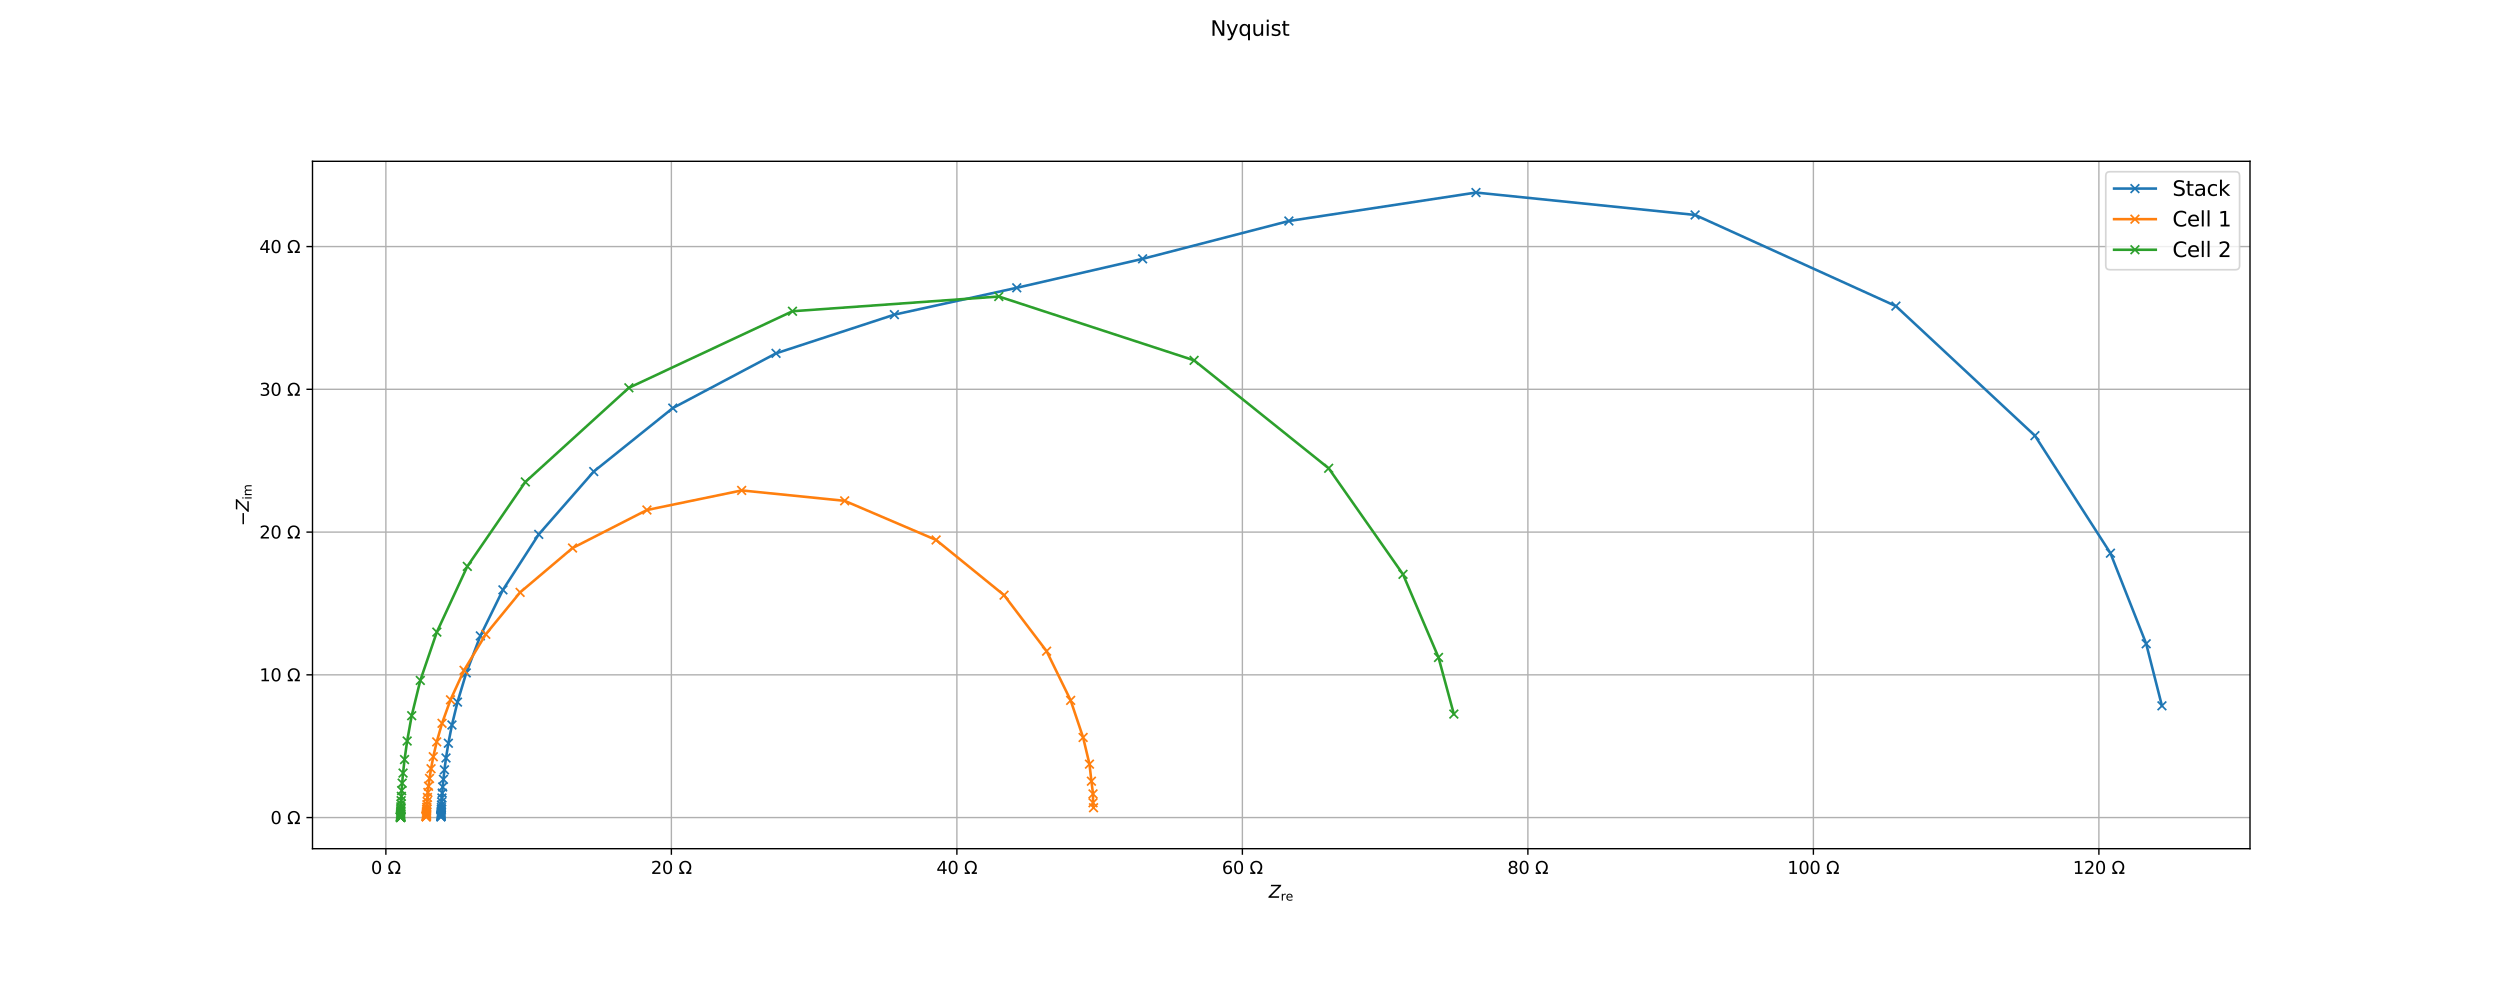 <?xml version="1.0" encoding="utf-8" standalone="no"?>
<!DOCTYPE svg PUBLIC "-//W3C//DTD SVG 1.1//EN"
  "http://www.w3.org/Graphics/SVG/1.1/DTD/svg11.dtd">
<svg xmlns:xlink="http://www.w3.org/1999/xlink" width="1440pt" height="576pt" viewBox="0 0 1440 576" xmlns="http://www.w3.org/2000/svg" version="1.1">
 <defs>
  <style type="text/css">*{stroke-linejoin: round; stroke-linecap: butt}</style>
 </defs>
 <g id="figure_1">
  <g id="patch_1">
   <path d="M 0 576 
L 1440 576 
L 1440 0 
L 0 0 
z
" style="fill: #ffffff"/>
  </g>
  <g id="axes_1">
   <g id="patch_2">
    <path d="M 180 488.85 
L 1296 488.85 
L 1296 92.91 
L 180 92.91 
z
" style="fill: #ffffff"/>
   </g>
   <g id="matplotlib.axis_1">
    <g id="xtick_1">
     <g id="line2d_1">
      <path d="M 222.265 488.85 
L 222.265 92.91 
" clip-path="url(#p4262b4d558)" style="fill: none; stroke: #b0b0b0; stroke-width: 0.8; stroke-linecap: square"/>
     </g>
     <g id="line2d_2">
      <defs>
       <path id="m65404c25ba" d="M 0 0 
L 0 3.5 
" style="stroke: #000000; stroke-width: 0.8"/>
      </defs>
      <g>
       <use xlink:href="#m65404c25ba" x="222.265" y="488.85" style="stroke: #000000; stroke-width: 0.8"/>
      </g>
     </g>
     <g id="text_1">
      <!-- 0 $\Omega$ -->
      <g transform="translate(213.665 503.448) scale(0.1 -0.1)">
       <defs>
        <path id="DejaVuSans-30" d="M 2034 4250 
Q 1547 4250 1301 3770 
Q 1056 3291 1056 2328 
Q 1056 1369 1301 889 
Q 1547 409 2034 409 
Q 2525 409 2770 889 
Q 3016 1369 3016 2328 
Q 3016 3291 2770 3770 
Q 2525 4250 2034 4250 
z
M 2034 4750 
Q 2819 4750 3233 4129 
Q 3647 3509 3647 2328 
Q 3647 1150 3233 529 
Q 2819 -91 2034 -91 
Q 1250 -91 836 529 
Q 422 1150 422 2328 
Q 422 3509 836 4129 
Q 1250 4750 2034 4750 
z
" transform="scale(0.016)"/>
        <path id="DejaVuSans-20" transform="scale(0.016)"/>
        <path id="DejaVuSans-3a9" d="M 4647 556 
L 4647 0 
L 2772 0 
L 2772 556 
Q 3325 859 3634 1378 
Q 3944 1897 3944 2528 
Q 3944 3278 3531 3731 
Q 3119 4184 2444 4184 
Q 1769 4184 1355 3729 
Q 941 3275 941 2528 
Q 941 1897 1250 1378 
Q 1563 859 2119 556 
L 2119 0 
L 244 0 
L 244 556 
L 1241 556 
Q 747 991 519 1456 
Q 294 1922 294 2497 
Q 294 3491 894 4106 
Q 1491 4722 2444 4722 
Q 3391 4722 3994 4106 
Q 4594 3494 4594 2528 
Q 4594 1922 4372 1459 
Q 4150 997 3647 556 
L 4647 556 
z
" transform="scale(0.016)"/>
       </defs>
       <use xlink:href="#DejaVuSans-30" transform="translate(0 0.781)"/>
       <use xlink:href="#DejaVuSans-20" transform="translate(63.623 0.781)"/>
       <use xlink:href="#DejaVuSans-3a9" transform="translate(95.41 0.781)"/>
      </g>
     </g>
    </g>
    <g id="xtick_2">
     <g id="line2d_3">
      <path d="M 386.714 488.85 
L 386.714 92.91 
" clip-path="url(#p4262b4d558)" style="fill: none; stroke: #b0b0b0; stroke-width: 0.8; stroke-linecap: square"/>
     </g>
     <g id="line2d_4">
      <g>
       <use xlink:href="#m65404c25ba" x="386.714" y="488.85" style="stroke: #000000; stroke-width: 0.8"/>
      </g>
     </g>
     <g id="text_2">
      <!-- 20 $\Omega$ -->
      <g transform="translate(374.914 503.448) scale(0.1 -0.1)">
       <defs>
        <path id="DejaVuSans-32" d="M 1228 531 
L 3431 531 
L 3431 0 
L 469 0 
L 469 531 
Q 828 903 1448 1529 
Q 2069 2156 2228 2338 
Q 2531 2678 2651 2914 
Q 2772 3150 2772 3378 
Q 2772 3750 2511 3984 
Q 2250 4219 1831 4219 
Q 1534 4219 1204 4116 
Q 875 4013 500 3803 
L 500 4441 
Q 881 4594 1212 4672 
Q 1544 4750 1819 4750 
Q 2544 4750 2975 4387 
Q 3406 4025 3406 3419 
Q 3406 3131 3298 2873 
Q 3191 2616 2906 2266 
Q 2828 2175 2409 1742 
Q 1991 1309 1228 531 
z
" transform="scale(0.016)"/>
       </defs>
       <use xlink:href="#DejaVuSans-32" transform="translate(0 0.781)"/>
       <use xlink:href="#DejaVuSans-30" transform="translate(63.623 0.781)"/>
       <use xlink:href="#DejaVuSans-20" transform="translate(127.246 0.781)"/>
       <use xlink:href="#DejaVuSans-3a9" transform="translate(159.033 0.781)"/>
      </g>
     </g>
    </g>
    <g id="xtick_3">
     <g id="line2d_5">
      <path d="M 551.164 488.85 
L 551.164 92.91 
" clip-path="url(#p4262b4d558)" style="fill: none; stroke: #b0b0b0; stroke-width: 0.8; stroke-linecap: square"/>
     </g>
     <g id="line2d_6">
      <g>
       <use xlink:href="#m65404c25ba" x="551.164" y="488.85" style="stroke: #000000; stroke-width: 0.8"/>
      </g>
     </g>
     <g id="text_3">
      <!-- 40 $\Omega$ -->
      <g transform="translate(539.364 503.448) scale(0.1 -0.1)">
       <defs>
        <path id="DejaVuSans-34" d="M 2419 4116 
L 825 1625 
L 2419 1625 
L 2419 4116 
z
M 2253 4666 
L 3047 4666 
L 3047 1625 
L 3713 1625 
L 3713 1100 
L 3047 1100 
L 3047 0 
L 2419 0 
L 2419 1100 
L 313 1100 
L 313 1709 
L 2253 4666 
z
" transform="scale(0.016)"/>
       </defs>
       <use xlink:href="#DejaVuSans-34" transform="translate(0 0.781)"/>
       <use xlink:href="#DejaVuSans-30" transform="translate(63.623 0.781)"/>
       <use xlink:href="#DejaVuSans-20" transform="translate(127.246 0.781)"/>
       <use xlink:href="#DejaVuSans-3a9" transform="translate(159.033 0.781)"/>
      </g>
     </g>
    </g>
    <g id="xtick_4">
     <g id="line2d_7">
      <path d="M 715.613 488.85 
L 715.613 92.91 
" clip-path="url(#p4262b4d558)" style="fill: none; stroke: #b0b0b0; stroke-width: 0.8; stroke-linecap: square"/>
     </g>
     <g id="line2d_8">
      <g>
       <use xlink:href="#m65404c25ba" x="715.613" y="488.85" style="stroke: #000000; stroke-width: 0.8"/>
      </g>
     </g>
     <g id="text_4">
      <!-- 60 $\Omega$ -->
      <g transform="translate(703.813 503.448) scale(0.1 -0.1)">
       <defs>
        <path id="DejaVuSans-36" d="M 2113 2584 
Q 1688 2584 1439 2293 
Q 1191 2003 1191 1497 
Q 1191 994 1439 701 
Q 1688 409 2113 409 
Q 2538 409 2786 701 
Q 3034 994 3034 1497 
Q 3034 2003 2786 2293 
Q 2538 2584 2113 2584 
z
M 3366 4563 
L 3366 3988 
Q 3128 4100 2886 4159 
Q 2644 4219 2406 4219 
Q 1781 4219 1451 3797 
Q 1122 3375 1075 2522 
Q 1259 2794 1537 2939 
Q 1816 3084 2150 3084 
Q 2853 3084 3261 2657 
Q 3669 2231 3669 1497 
Q 3669 778 3244 343 
Q 2819 -91 2113 -91 
Q 1303 -91 875 529 
Q 447 1150 447 2328 
Q 447 3434 972 4092 
Q 1497 4750 2381 4750 
Q 2619 4750 2861 4703 
Q 3103 4656 3366 4563 
z
" transform="scale(0.016)"/>
       </defs>
       <use xlink:href="#DejaVuSans-36" transform="translate(0 0.781)"/>
       <use xlink:href="#DejaVuSans-30" transform="translate(63.623 0.781)"/>
       <use xlink:href="#DejaVuSans-20" transform="translate(127.246 0.781)"/>
       <use xlink:href="#DejaVuSans-3a9" transform="translate(159.033 0.781)"/>
      </g>
     </g>
    </g>
    <g id="xtick_5">
     <g id="line2d_9">
      <path d="M 880.063 488.85 
L 880.063 92.91 
" clip-path="url(#p4262b4d558)" style="fill: none; stroke: #b0b0b0; stroke-width: 0.8; stroke-linecap: square"/>
     </g>
     <g id="line2d_10">
      <g>
       <use xlink:href="#m65404c25ba" x="880.063" y="488.85" style="stroke: #000000; stroke-width: 0.8"/>
      </g>
     </g>
     <g id="text_5">
      <!-- 80 $\Omega$ -->
      <g transform="translate(868.263 503.448) scale(0.1 -0.1)">
       <defs>
        <path id="DejaVuSans-38" d="M 2034 2216 
Q 1584 2216 1326 1975 
Q 1069 1734 1069 1313 
Q 1069 891 1326 650 
Q 1584 409 2034 409 
Q 2484 409 2743 651 
Q 3003 894 3003 1313 
Q 3003 1734 2745 1975 
Q 2488 2216 2034 2216 
z
M 1403 2484 
Q 997 2584 770 2862 
Q 544 3141 544 3541 
Q 544 4100 942 4425 
Q 1341 4750 2034 4750 
Q 2731 4750 3128 4425 
Q 3525 4100 3525 3541 
Q 3525 3141 3298 2862 
Q 3072 2584 2669 2484 
Q 3125 2378 3379 2068 
Q 3634 1759 3634 1313 
Q 3634 634 3220 271 
Q 2806 -91 2034 -91 
Q 1263 -91 848 271 
Q 434 634 434 1313 
Q 434 1759 690 2068 
Q 947 2378 1403 2484 
z
M 1172 3481 
Q 1172 3119 1398 2916 
Q 1625 2713 2034 2713 
Q 2441 2713 2670 2916 
Q 2900 3119 2900 3481 
Q 2900 3844 2670 4047 
Q 2441 4250 2034 4250 
Q 1625 4250 1398 4047 
Q 1172 3844 1172 3481 
z
" transform="scale(0.016)"/>
       </defs>
       <use xlink:href="#DejaVuSans-38" transform="translate(0 0.781)"/>
       <use xlink:href="#DejaVuSans-30" transform="translate(63.623 0.781)"/>
       <use xlink:href="#DejaVuSans-20" transform="translate(127.246 0.781)"/>
       <use xlink:href="#DejaVuSans-3a9" transform="translate(159.033 0.781)"/>
      </g>
     </g>
    </g>
    <g id="xtick_6">
     <g id="line2d_11">
      <path d="M 1044.513 488.85 
L 1044.513 92.91 
" clip-path="url(#p4262b4d558)" style="fill: none; stroke: #b0b0b0; stroke-width: 0.8; stroke-linecap: square"/>
     </g>
     <g id="line2d_12">
      <g>
       <use xlink:href="#m65404c25ba" x="1044.513" y="488.85" style="stroke: #000000; stroke-width: 0.8"/>
      </g>
     </g>
     <g id="text_6">
      <!-- 100 $\Omega$ -->
      <g transform="translate(1029.513 503.448) scale(0.1 -0.1)">
       <defs>
        <path id="DejaVuSans-31" d="M 794 531 
L 1825 531 
L 1825 4091 
L 703 3866 
L 703 4441 
L 1819 4666 
L 2450 4666 
L 2450 531 
L 3481 531 
L 3481 0 
L 794 0 
L 794 531 
z
" transform="scale(0.016)"/>
       </defs>
       <use xlink:href="#DejaVuSans-31" transform="translate(0 0.781)"/>
       <use xlink:href="#DejaVuSans-30" transform="translate(63.623 0.781)"/>
       <use xlink:href="#DejaVuSans-30" transform="translate(127.246 0.781)"/>
       <use xlink:href="#DejaVuSans-20" transform="translate(190.869 0.781)"/>
       <use xlink:href="#DejaVuSans-3a9" transform="translate(222.656 0.781)"/>
      </g>
     </g>
    </g>
    <g id="xtick_7">
     <g id="line2d_13">
      <path d="M 1208.962 488.85 
L 1208.962 92.91 
" clip-path="url(#p4262b4d558)" style="fill: none; stroke: #b0b0b0; stroke-width: 0.8; stroke-linecap: square"/>
     </g>
     <g id="line2d_14">
      <g>
       <use xlink:href="#m65404c25ba" x="1208.962" y="488.85" style="stroke: #000000; stroke-width: 0.8"/>
      </g>
     </g>
     <g id="text_7">
      <!-- 120 $\Omega$ -->
      <g transform="translate(1193.962 503.448) scale(0.1 -0.1)">
       <use xlink:href="#DejaVuSans-31" transform="translate(0 0.781)"/>
       <use xlink:href="#DejaVuSans-32" transform="translate(63.623 0.781)"/>
       <use xlink:href="#DejaVuSans-30" transform="translate(127.246 0.781)"/>
       <use xlink:href="#DejaVuSans-20" transform="translate(190.869 0.781)"/>
       <use xlink:href="#DejaVuSans-3a9" transform="translate(222.656 0.781)"/>
      </g>
     </g>
    </g>
    <g id="text_8">
     <!-- $Z_{\rm re}$ -->
     <g transform="translate(730.8 517.127) scale(0.1 -0.1)">
      <defs>
       <path id="DejaVuSans-Oblique-5a" d="M 838 4666 
L 4500 4666 
L 4409 4184 
L 794 531 
L 3769 531 
L 3669 0 
L -141 0 
L -50 481 
L 3566 4134 
L 738 4134 
L 838 4666 
z
" transform="scale(0.016)"/>
       <path id="DejaVuSans-72" d="M 2631 2963 
Q 2534 3019 2420 3045 
Q 2306 3072 2169 3072 
Q 1681 3072 1420 2755 
Q 1159 2438 1159 1844 
L 1159 0 
L 581 0 
L 581 3500 
L 1159 3500 
L 1159 2956 
Q 1341 3275 1631 3429 
Q 1922 3584 2338 3584 
Q 2397 3584 2469 3576 
Q 2541 3569 2628 3553 
L 2631 2963 
z
" transform="scale(0.016)"/>
       <path id="DejaVuSans-65" d="M 3597 1894 
L 3597 1613 
L 953 1613 
Q 991 1019 1311 708 
Q 1631 397 2203 397 
Q 2534 397 2845 478 
Q 3156 559 3463 722 
L 3463 178 
Q 3153 47 2828 -22 
Q 2503 -91 2169 -91 
Q 1331 -91 842 396 
Q 353 884 353 1716 
Q 353 2575 817 3079 
Q 1281 3584 2069 3584 
Q 2775 3584 3186 3129 
Q 3597 2675 3597 1894 
z
M 3022 2063 
Q 3016 2534 2758 2815 
Q 2500 3097 2075 3097 
Q 1594 3097 1305 2825 
Q 1016 2553 972 2059 
L 3022 2063 
z
" transform="scale(0.016)"/>
      </defs>
      <use xlink:href="#DejaVuSans-Oblique-5a" transform="translate(0 0.094)"/>
      <use xlink:href="#DejaVuSans-72" transform="translate(68.506 -16.312) scale(0.7)"/>
      <use xlink:href="#DejaVuSans-65" transform="translate(97.285 -16.312) scale(0.7)"/>
     </g>
    </g>
   </g>
   <g id="matplotlib.axis_2">
    <g id="ytick_1">
     <g id="line2d_15">
      <path d="M 180 470.924 
L 1296 470.924 
" clip-path="url(#p4262b4d558)" style="fill: none; stroke: #b0b0b0; stroke-width: 0.8; stroke-linecap: square"/>
     </g>
     <g id="line2d_16">
      <defs>
       <path id="m523a0899c2" d="M 0 0 
L -3.5 0 
" style="stroke: #000000; stroke-width: 0.8"/>
      </defs>
      <g>
       <use xlink:href="#m523a0899c2" x="180" y="470.924" style="stroke: #000000; stroke-width: 0.8"/>
      </g>
     </g>
     <g id="text_9">
      <!-- 0 $\Omega$ -->
      <g transform="translate(155.8 474.723) scale(0.1 -0.1)">
       <use xlink:href="#DejaVuSans-30" transform="translate(0 0.781)"/>
       <use xlink:href="#DejaVuSans-20" transform="translate(63.623 0.781)"/>
       <use xlink:href="#DejaVuSans-3a9" transform="translate(95.41 0.781)"/>
      </g>
     </g>
    </g>
    <g id="ytick_2">
     <g id="line2d_17">
      <path d="M 180 388.699 
L 1296 388.699 
" clip-path="url(#p4262b4d558)" style="fill: none; stroke: #b0b0b0; stroke-width: 0.8; stroke-linecap: square"/>
     </g>
     <g id="line2d_18">
      <g>
       <use xlink:href="#m523a0899c2" x="180" y="388.699" style="stroke: #000000; stroke-width: 0.8"/>
      </g>
     </g>
     <g id="text_10">
      <!-- 10 $\Omega$ -->
      <g transform="translate(149.4 392.498) scale(0.1 -0.1)">
       <use xlink:href="#DejaVuSans-31" transform="translate(0 0.781)"/>
       <use xlink:href="#DejaVuSans-30" transform="translate(63.623 0.781)"/>
       <use xlink:href="#DejaVuSans-20" transform="translate(127.246 0.781)"/>
       <use xlink:href="#DejaVuSans-3a9" transform="translate(159.033 0.781)"/>
      </g>
     </g>
    </g>
    <g id="ytick_3">
     <g id="line2d_19">
      <path d="M 180 306.474 
L 1296 306.474 
" clip-path="url(#p4262b4d558)" style="fill: none; stroke: #b0b0b0; stroke-width: 0.8; stroke-linecap: square"/>
     </g>
     <g id="line2d_20">
      <g>
       <use xlink:href="#m523a0899c2" x="180" y="306.474" style="stroke: #000000; stroke-width: 0.8"/>
      </g>
     </g>
     <g id="text_11">
      <!-- 20 $\Omega$ -->
      <g transform="translate(149.4 310.274) scale(0.1 -0.1)">
       <use xlink:href="#DejaVuSans-32" transform="translate(0 0.781)"/>
       <use xlink:href="#DejaVuSans-30" transform="translate(63.623 0.781)"/>
       <use xlink:href="#DejaVuSans-20" transform="translate(127.246 0.781)"/>
       <use xlink:href="#DejaVuSans-3a9" transform="translate(159.033 0.781)"/>
      </g>
     </g>
    </g>
    <g id="ytick_4">
     <g id="line2d_21">
      <path d="M 180 224.25 
L 1296 224.25 
" clip-path="url(#p4262b4d558)" style="fill: none; stroke: #b0b0b0; stroke-width: 0.8; stroke-linecap: square"/>
     </g>
     <g id="line2d_22">
      <g>
       <use xlink:href="#m523a0899c2" x="180" y="224.25" style="stroke: #000000; stroke-width: 0.8"/>
      </g>
     </g>
     <g id="text_12">
      <!-- 30 $\Omega$ -->
      <g transform="translate(149.4 228.049) scale(0.1 -0.1)">
       <defs>
        <path id="DejaVuSans-33" d="M 2597 2516 
Q 3050 2419 3304 2112 
Q 3559 1806 3559 1356 
Q 3559 666 3084 287 
Q 2609 -91 1734 -91 
Q 1441 -91 1130 -33 
Q 819 25 488 141 
L 488 750 
Q 750 597 1062 519 
Q 1375 441 1716 441 
Q 2309 441 2620 675 
Q 2931 909 2931 1356 
Q 2931 1769 2642 2001 
Q 2353 2234 1838 2234 
L 1294 2234 
L 1294 2753 
L 1863 2753 
Q 2328 2753 2575 2939 
Q 2822 3125 2822 3475 
Q 2822 3834 2567 4026 
Q 2313 4219 1838 4219 
Q 1578 4219 1281 4162 
Q 984 4106 628 3988 
L 628 4550 
Q 988 4650 1302 4700 
Q 1616 4750 1894 4750 
Q 2613 4750 3031 4423 
Q 3450 4097 3450 3541 
Q 3450 3153 3228 2886 
Q 3006 2619 2597 2516 
z
" transform="scale(0.016)"/>
       </defs>
       <use xlink:href="#DejaVuSans-33" transform="translate(0 0.781)"/>
       <use xlink:href="#DejaVuSans-30" transform="translate(63.623 0.781)"/>
       <use xlink:href="#DejaVuSans-20" transform="translate(127.246 0.781)"/>
       <use xlink:href="#DejaVuSans-3a9" transform="translate(159.033 0.781)"/>
      </g>
     </g>
    </g>
    <g id="ytick_5">
     <g id="line2d_23">
      <path d="M 180 142.025 
L 1296 142.025 
" clip-path="url(#p4262b4d558)" style="fill: none; stroke: #b0b0b0; stroke-width: 0.8; stroke-linecap: square"/>
     </g>
     <g id="line2d_24">
      <g>
       <use xlink:href="#m523a0899c2" x="180" y="142.025" style="stroke: #000000; stroke-width: 0.8"/>
      </g>
     </g>
     <g id="text_13">
      <!-- 40 $\Omega$ -->
      <g transform="translate(149.4 145.824) scale(0.1 -0.1)">
       <use xlink:href="#DejaVuSans-34" transform="translate(0 0.781)"/>
       <use xlink:href="#DejaVuSans-30" transform="translate(63.623 0.781)"/>
       <use xlink:href="#DejaVuSans-20" transform="translate(127.246 0.781)"/>
       <use xlink:href="#DejaVuSans-3a9" transform="translate(159.033 0.781)"/>
      </g>
     </g>
    </g>
    <g id="text_14">
     <!-- $-Z_{\rm im}$ -->
     <g transform="translate(143.32 303.03) rotate(-90) scale(0.1 -0.1)">
      <defs>
       <path id="DejaVuSans-2212" d="M 678 2272 
L 4684 2272 
L 4684 1741 
L 678 1741 
L 678 2272 
z
" transform="scale(0.016)"/>
       <path id="DejaVuSans-69" d="M 603 3500 
L 1178 3500 
L 1178 0 
L 603 0 
L 603 3500 
z
M 603 4863 
L 1178 4863 
L 1178 4134 
L 603 4134 
L 603 4863 
z
" transform="scale(0.016)"/>
       <path id="DejaVuSans-6d" d="M 3328 2828 
Q 3544 3216 3844 3400 
Q 4144 3584 4550 3584 
Q 5097 3584 5394 3201 
Q 5691 2819 5691 2113 
L 5691 0 
L 5113 0 
L 5113 2094 
Q 5113 2597 4934 2840 
Q 4756 3084 4391 3084 
Q 3944 3084 3684 2787 
Q 3425 2491 3425 1978 
L 3425 0 
L 2847 0 
L 2847 2094 
Q 2847 2600 2669 2842 
Q 2491 3084 2119 3084 
Q 1678 3084 1418 2786 
Q 1159 2488 1159 1978 
L 1159 0 
L 581 0 
L 581 3500 
L 1159 3500 
L 1159 2956 
Q 1356 3278 1631 3431 
Q 1906 3584 2284 3584 
Q 2666 3584 2933 3390 
Q 3200 3197 3328 2828 
z
" transform="scale(0.016)"/>
      </defs>
      <use xlink:href="#DejaVuSans-2212" transform="translate(0 0.094)"/>
      <use xlink:href="#DejaVuSans-Oblique-5a" transform="translate(83.789 0.094)"/>
      <use xlink:href="#DejaVuSans-69" transform="translate(152.295 -16.312) scale(0.7)"/>
      <use xlink:href="#DejaVuSans-6d" transform="translate(171.743 -16.312) scale(0.7)"/>
     </g>
    </g>
   </g>
   <g id="line2d_25">
    <path d="M 1245.273 406.554 
L 1236.207 370.821 
L 1215.62 318.635 
L 1172.113 250.944 
L 1092.034 176.32 
L 976.379 123.813 
L 850.153 110.907 
L 742.391 127.294 
L 658.13 149.094 
L 585.643 165.771 
L 515.167 181.231 
L 446.992 203.521 
L 387.513 235.054 
L 341.986 271.621 
L 310.311 307.802 
L 289.686 339.761 
L 276.678 366.278 
L 268.567 387.596 
L 263.507 404.412 
L 260.316 417.601 
L 258.258 428.105 
L 256.899 436.593 
L 256.004 443.418 
L 255.401 448.904 
L 254.999 453.301 
L 254.727 456.82 
L 254.537 459.638 
L 254.407 461.89 
L 254.312 463.689 
L 254.242 465.131 
L 254.193 466.282 
L 254.153 467.202 
L 254.124 467.939 
L 254.098 468.525 
L 254.076 468.995 
L 254.055 469.373 
L 254.038 469.672 
L 254.018 469.915 
L 254 470.11 
L 253.983 470.273 
L 253.965 470.408 
L 253.956 470.518 
" clip-path="url(#p4262b4d558)" style="fill: none; stroke: #1f77b4; stroke-width: 1.5; stroke-linecap: square"/>
    <defs>
     <path id="mb36aee3178" d="M -2.5 2.5 
L 2.5 -2.5 
M -2.5 -2.5 
L 2.5 2.5 
" style="stroke: #1f77b4"/>
    </defs>
    <g clip-path="url(#p4262b4d558)">
     <use xlink:href="#mb36aee3178" x="1245.273" y="406.554" style="fill: #1f77b4; stroke: #1f77b4"/>
     <use xlink:href="#mb36aee3178" x="1236.207" y="370.821" style="fill: #1f77b4; stroke: #1f77b4"/>
     <use xlink:href="#mb36aee3178" x="1215.62" y="318.635" style="fill: #1f77b4; stroke: #1f77b4"/>
     <use xlink:href="#mb36aee3178" x="1172.113" y="250.944" style="fill: #1f77b4; stroke: #1f77b4"/>
     <use xlink:href="#mb36aee3178" x="1092.034" y="176.32" style="fill: #1f77b4; stroke: #1f77b4"/>
     <use xlink:href="#mb36aee3178" x="976.379" y="123.813" style="fill: #1f77b4; stroke: #1f77b4"/>
     <use xlink:href="#mb36aee3178" x="850.153" y="110.907" style="fill: #1f77b4; stroke: #1f77b4"/>
     <use xlink:href="#mb36aee3178" x="742.391" y="127.294" style="fill: #1f77b4; stroke: #1f77b4"/>
     <use xlink:href="#mb36aee3178" x="658.13" y="149.094" style="fill: #1f77b4; stroke: #1f77b4"/>
     <use xlink:href="#mb36aee3178" x="585.643" y="165.771" style="fill: #1f77b4; stroke: #1f77b4"/>
     <use xlink:href="#mb36aee3178" x="515.167" y="181.231" style="fill: #1f77b4; stroke: #1f77b4"/>
     <use xlink:href="#mb36aee3178" x="446.992" y="203.521" style="fill: #1f77b4; stroke: #1f77b4"/>
     <use xlink:href="#mb36aee3178" x="387.513" y="235.054" style="fill: #1f77b4; stroke: #1f77b4"/>
     <use xlink:href="#mb36aee3178" x="341.986" y="271.621" style="fill: #1f77b4; stroke: #1f77b4"/>
     <use xlink:href="#mb36aee3178" x="310.311" y="307.802" style="fill: #1f77b4; stroke: #1f77b4"/>
     <use xlink:href="#mb36aee3178" x="289.686" y="339.761" style="fill: #1f77b4; stroke: #1f77b4"/>
     <use xlink:href="#mb36aee3178" x="276.678" y="366.278" style="fill: #1f77b4; stroke: #1f77b4"/>
     <use xlink:href="#mb36aee3178" x="268.567" y="387.596" style="fill: #1f77b4; stroke: #1f77b4"/>
     <use xlink:href="#mb36aee3178" x="263.507" y="404.412" style="fill: #1f77b4; stroke: #1f77b4"/>
     <use xlink:href="#mb36aee3178" x="260.316" y="417.601" style="fill: #1f77b4; stroke: #1f77b4"/>
     <use xlink:href="#mb36aee3178" x="258.258" y="428.105" style="fill: #1f77b4; stroke: #1f77b4"/>
     <use xlink:href="#mb36aee3178" x="256.899" y="436.593" style="fill: #1f77b4; stroke: #1f77b4"/>
     <use xlink:href="#mb36aee3178" x="256.004" y="443.418" style="fill: #1f77b4; stroke: #1f77b4"/>
     <use xlink:href="#mb36aee3178" x="255.401" y="448.904" style="fill: #1f77b4; stroke: #1f77b4"/>
     <use xlink:href="#mb36aee3178" x="254.999" y="453.301" style="fill: #1f77b4; stroke: #1f77b4"/>
     <use xlink:href="#mb36aee3178" x="254.727" y="456.82" style="fill: #1f77b4; stroke: #1f77b4"/>
     <use xlink:href="#mb36aee3178" x="254.537" y="459.638" style="fill: #1f77b4; stroke: #1f77b4"/>
     <use xlink:href="#mb36aee3178" x="254.407" y="461.89" style="fill: #1f77b4; stroke: #1f77b4"/>
     <use xlink:href="#mb36aee3178" x="254.312" y="463.689" style="fill: #1f77b4; stroke: #1f77b4"/>
     <use xlink:href="#mb36aee3178" x="254.242" y="465.131" style="fill: #1f77b4; stroke: #1f77b4"/>
     <use xlink:href="#mb36aee3178" x="254.193" y="466.282" style="fill: #1f77b4; stroke: #1f77b4"/>
     <use xlink:href="#mb36aee3178" x="254.153" y="467.202" style="fill: #1f77b4; stroke: #1f77b4"/>
     <use xlink:href="#mb36aee3178" x="254.124" y="467.939" style="fill: #1f77b4; stroke: #1f77b4"/>
     <use xlink:href="#mb36aee3178" x="254.098" y="468.525" style="fill: #1f77b4; stroke: #1f77b4"/>
     <use xlink:href="#mb36aee3178" x="254.076" y="468.995" style="fill: #1f77b4; stroke: #1f77b4"/>
     <use xlink:href="#mb36aee3178" x="254.055" y="469.373" style="fill: #1f77b4; stroke: #1f77b4"/>
     <use xlink:href="#mb36aee3178" x="254.038" y="469.672" style="fill: #1f77b4; stroke: #1f77b4"/>
     <use xlink:href="#mb36aee3178" x="254.018" y="469.915" style="fill: #1f77b4; stroke: #1f77b4"/>
     <use xlink:href="#mb36aee3178" x="254" y="470.11" style="fill: #1f77b4; stroke: #1f77b4"/>
     <use xlink:href="#mb36aee3178" x="253.983" y="470.273" style="fill: #1f77b4; stroke: #1f77b4"/>
     <use xlink:href="#mb36aee3178" x="253.965" y="470.408" style="fill: #1f77b4; stroke: #1f77b4"/>
     <use xlink:href="#mb36aee3178" x="253.956" y="470.518" style="fill: #1f77b4; stroke: #1f77b4"/>
    </g>
   </g>
   <g id="line2d_26">
    <path d="M 629.869 465.251 
L 629.579 462.392 
L 629.574 457.298 
L 628.658 449.968 
L 627.533 440.142 
L 623.872 424.773 
L 616.695 403.417 
L 602.846 375.076 
L 578.347 342.821 
L 539.196 311.024 
L 486.524 288.481 
L 427.199 282.488 
L 372.621 293.759 
L 329.776 315.66 
L 299.576 341.212 
L 279.811 365.349 
L 267.289 386.097 
L 259.487 403.09 
L 254.613 416.628 
L 251.538 427.333 
L 249.565 435.877 
L 248.277 442.793 
L 247.41 448.381 
L 246.84 452.871 
L 246.46 456.461 
L 246.206 459.35 
L 246.024 461.659 
L 245.908 463.505 
L 245.811 464.976 
L 245.749 466.155 
L 245.704 467.096 
L 245.671 467.852 
L 245.643 468.456 
L 245.621 468.933 
L 245.597 469.317 
L 245.577 469.621 
L 245.564 469.867 
L 245.546 470.06 
L 245.528 470.206 
L 245.511 470.334 
L 245.495 470.427 
L 245.492 470.504 
" clip-path="url(#p4262b4d558)" style="fill: none; stroke: #ff7f0e; stroke-width: 1.5; stroke-linecap: square"/>
    <defs>
     <path id="mde581773ca" d="M -2.5 2.5 
L 2.5 -2.5 
M -2.5 -2.5 
L 2.5 2.5 
" style="stroke: #ff7f0e"/>
    </defs>
    <g clip-path="url(#p4262b4d558)">
     <use xlink:href="#mde581773ca" x="629.869" y="465.251" style="fill: #ff7f0e; stroke: #ff7f0e"/>
     <use xlink:href="#mde581773ca" x="629.579" y="462.392" style="fill: #ff7f0e; stroke: #ff7f0e"/>
     <use xlink:href="#mde581773ca" x="629.574" y="457.298" style="fill: #ff7f0e; stroke: #ff7f0e"/>
     <use xlink:href="#mde581773ca" x="628.658" y="449.968" style="fill: #ff7f0e; stroke: #ff7f0e"/>
     <use xlink:href="#mde581773ca" x="627.533" y="440.142" style="fill: #ff7f0e; stroke: #ff7f0e"/>
     <use xlink:href="#mde581773ca" x="623.872" y="424.773" style="fill: #ff7f0e; stroke: #ff7f0e"/>
     <use xlink:href="#mde581773ca" x="616.695" y="403.417" style="fill: #ff7f0e; stroke: #ff7f0e"/>
     <use xlink:href="#mde581773ca" x="602.846" y="375.076" style="fill: #ff7f0e; stroke: #ff7f0e"/>
     <use xlink:href="#mde581773ca" x="578.347" y="342.821" style="fill: #ff7f0e; stroke: #ff7f0e"/>
     <use xlink:href="#mde581773ca" x="539.196" y="311.024" style="fill: #ff7f0e; stroke: #ff7f0e"/>
     <use xlink:href="#mde581773ca" x="486.524" y="288.481" style="fill: #ff7f0e; stroke: #ff7f0e"/>
     <use xlink:href="#mde581773ca" x="427.199" y="282.488" style="fill: #ff7f0e; stroke: #ff7f0e"/>
     <use xlink:href="#mde581773ca" x="372.621" y="293.759" style="fill: #ff7f0e; stroke: #ff7f0e"/>
     <use xlink:href="#mde581773ca" x="329.776" y="315.66" style="fill: #ff7f0e; stroke: #ff7f0e"/>
     <use xlink:href="#mde581773ca" x="299.576" y="341.212" style="fill: #ff7f0e; stroke: #ff7f0e"/>
     <use xlink:href="#mde581773ca" x="279.811" y="365.349" style="fill: #ff7f0e; stroke: #ff7f0e"/>
     <use xlink:href="#mde581773ca" x="267.289" y="386.097" style="fill: #ff7f0e; stroke: #ff7f0e"/>
     <use xlink:href="#mde581773ca" x="259.487" y="403.09" style="fill: #ff7f0e; stroke: #ff7f0e"/>
     <use xlink:href="#mde581773ca" x="254.613" y="416.628" style="fill: #ff7f0e; stroke: #ff7f0e"/>
     <use xlink:href="#mde581773ca" x="251.538" y="427.333" style="fill: #ff7f0e; stroke: #ff7f0e"/>
     <use xlink:href="#mde581773ca" x="249.565" y="435.877" style="fill: #ff7f0e; stroke: #ff7f0e"/>
     <use xlink:href="#mde581773ca" x="248.277" y="442.793" style="fill: #ff7f0e; stroke: #ff7f0e"/>
     <use xlink:href="#mde581773ca" x="247.41" y="448.381" style="fill: #ff7f0e; stroke: #ff7f0e"/>
     <use xlink:href="#mde581773ca" x="246.84" y="452.871" style="fill: #ff7f0e; stroke: #ff7f0e"/>
     <use xlink:href="#mde581773ca" x="246.46" y="456.461" style="fill: #ff7f0e; stroke: #ff7f0e"/>
     <use xlink:href="#mde581773ca" x="246.206" y="459.35" style="fill: #ff7f0e; stroke: #ff7f0e"/>
     <use xlink:href="#mde581773ca" x="246.024" y="461.659" style="fill: #ff7f0e; stroke: #ff7f0e"/>
     <use xlink:href="#mde581773ca" x="245.908" y="463.505" style="fill: #ff7f0e; stroke: #ff7f0e"/>
     <use xlink:href="#mde581773ca" x="245.811" y="464.976" style="fill: #ff7f0e; stroke: #ff7f0e"/>
     <use xlink:href="#mde581773ca" x="245.749" y="466.155" style="fill: #ff7f0e; stroke: #ff7f0e"/>
     <use xlink:href="#mde581773ca" x="245.704" y="467.096" style="fill: #ff7f0e; stroke: #ff7f0e"/>
     <use xlink:href="#mde581773ca" x="245.671" y="467.852" style="fill: #ff7f0e; stroke: #ff7f0e"/>
     <use xlink:href="#mde581773ca" x="245.643" y="468.456" style="fill: #ff7f0e; stroke: #ff7f0e"/>
     <use xlink:href="#mde581773ca" x="245.621" y="468.933" style="fill: #ff7f0e; stroke: #ff7f0e"/>
     <use xlink:href="#mde581773ca" x="245.597" y="469.317" style="fill: #ff7f0e; stroke: #ff7f0e"/>
     <use xlink:href="#mde581773ca" x="245.577" y="469.621" style="fill: #ff7f0e; stroke: #ff7f0e"/>
     <use xlink:href="#mde581773ca" x="245.564" y="469.867" style="fill: #ff7f0e; stroke: #ff7f0e"/>
     <use xlink:href="#mde581773ca" x="245.546" y="470.06" style="fill: #ff7f0e; stroke: #ff7f0e"/>
     <use xlink:href="#mde581773ca" x="245.528" y="470.206" style="fill: #ff7f0e; stroke: #ff7f0e"/>
     <use xlink:href="#mde581773ca" x="245.511" y="470.334" style="fill: #ff7f0e; stroke: #ff7f0e"/>
     <use xlink:href="#mde581773ca" x="245.495" y="470.427" style="fill: #ff7f0e; stroke: #ff7f0e"/>
     <use xlink:href="#mde581773ca" x="245.492" y="470.504" style="fill: #ff7f0e; stroke: #ff7f0e"/>
    </g>
   </g>
   <g id="line2d_27">
    <path d="M 837.411 411.301 
L 828.585 378.693 
L 808.129 330.814 
L 765.308 269.728 
L 687.798 207.565 
L 575.295 170.792 
L 456.467 179.277 
L 362.233 223.373 
L 302.6 277.594 
L 269.173 326.245 
L 251.608 364.089 
L 242.093 391.925 
L 237.133 412.247 
L 234.522 426.826 
L 233.014 437.511 
L 232.162 445.289 
L 231.638 451.085 
L 231.359 455.405 
L 231.177 458.69 
L 231.047 461.185 
L 230.952 463.146 
L 230.892 464.708 
L 230.855 465.95 
L 230.822 466.95 
L 230.807 467.749 
L 230.788 468.391 
L 230.779 468.897 
L 230.765 469.309 
L 230.756 469.627 
L 230.752 469.891 
L 230.749 470.103 
L 230.747 470.269 
L 230.749 470.402 
L 230.743 470.499 
L 230.74 470.588 
L 230.737 470.656 
L 230.742 470.71 
L 230.741 470.753 
L 230.737 470.79 
L 230.737 470.817 
L 230.732 470.836 
L 230.727 470.853 
" clip-path="url(#p4262b4d558)" style="fill: none; stroke: #2ca02c; stroke-width: 1.5; stroke-linecap: square"/>
    <defs>
     <path id="m0a90326e2b" d="M -2.5 2.5 
L 2.5 -2.5 
M -2.5 -2.5 
L 2.5 2.5 
" style="stroke: #2ca02c"/>
    </defs>
    <g clip-path="url(#p4262b4d558)">
     <use xlink:href="#m0a90326e2b" x="837.411" y="411.301" style="fill: #2ca02c; stroke: #2ca02c"/>
     <use xlink:href="#m0a90326e2b" x="828.585" y="378.693" style="fill: #2ca02c; stroke: #2ca02c"/>
     <use xlink:href="#m0a90326e2b" x="808.129" y="330.814" style="fill: #2ca02c; stroke: #2ca02c"/>
     <use xlink:href="#m0a90326e2b" x="765.308" y="269.728" style="fill: #2ca02c; stroke: #2ca02c"/>
     <use xlink:href="#m0a90326e2b" x="687.798" y="207.565" style="fill: #2ca02c; stroke: #2ca02c"/>
     <use xlink:href="#m0a90326e2b" x="575.295" y="170.792" style="fill: #2ca02c; stroke: #2ca02c"/>
     <use xlink:href="#m0a90326e2b" x="456.467" y="179.277" style="fill: #2ca02c; stroke: #2ca02c"/>
     <use xlink:href="#m0a90326e2b" x="362.233" y="223.373" style="fill: #2ca02c; stroke: #2ca02c"/>
     <use xlink:href="#m0a90326e2b" x="302.6" y="277.594" style="fill: #2ca02c; stroke: #2ca02c"/>
     <use xlink:href="#m0a90326e2b" x="269.173" y="326.245" style="fill: #2ca02c; stroke: #2ca02c"/>
     <use xlink:href="#m0a90326e2b" x="251.608" y="364.089" style="fill: #2ca02c; stroke: #2ca02c"/>
     <use xlink:href="#m0a90326e2b" x="242.093" y="391.925" style="fill: #2ca02c; stroke: #2ca02c"/>
     <use xlink:href="#m0a90326e2b" x="237.133" y="412.247" style="fill: #2ca02c; stroke: #2ca02c"/>
     <use xlink:href="#m0a90326e2b" x="234.522" y="426.826" style="fill: #2ca02c; stroke: #2ca02c"/>
     <use xlink:href="#m0a90326e2b" x="233.014" y="437.511" style="fill: #2ca02c; stroke: #2ca02c"/>
     <use xlink:href="#m0a90326e2b" x="232.162" y="445.289" style="fill: #2ca02c; stroke: #2ca02c"/>
     <use xlink:href="#m0a90326e2b" x="231.638" y="451.085" style="fill: #2ca02c; stroke: #2ca02c"/>
     <use xlink:href="#m0a90326e2b" x="231.359" y="455.405" style="fill: #2ca02c; stroke: #2ca02c"/>
     <use xlink:href="#m0a90326e2b" x="231.177" y="458.69" style="fill: #2ca02c; stroke: #2ca02c"/>
     <use xlink:href="#m0a90326e2b" x="231.047" y="461.185" style="fill: #2ca02c; stroke: #2ca02c"/>
     <use xlink:href="#m0a90326e2b" x="230.952" y="463.146" style="fill: #2ca02c; stroke: #2ca02c"/>
     <use xlink:href="#m0a90326e2b" x="230.892" y="464.708" style="fill: #2ca02c; stroke: #2ca02c"/>
     <use xlink:href="#m0a90326e2b" x="230.855" y="465.95" style="fill: #2ca02c; stroke: #2ca02c"/>
     <use xlink:href="#m0a90326e2b" x="230.822" y="466.95" style="fill: #2ca02c; stroke: #2ca02c"/>
     <use xlink:href="#m0a90326e2b" x="230.807" y="467.749" style="fill: #2ca02c; stroke: #2ca02c"/>
     <use xlink:href="#m0a90326e2b" x="230.788" y="468.391" style="fill: #2ca02c; stroke: #2ca02c"/>
     <use xlink:href="#m0a90326e2b" x="230.779" y="468.897" style="fill: #2ca02c; stroke: #2ca02c"/>
     <use xlink:href="#m0a90326e2b" x="230.765" y="469.309" style="fill: #2ca02c; stroke: #2ca02c"/>
     <use xlink:href="#m0a90326e2b" x="230.756" y="469.627" style="fill: #2ca02c; stroke: #2ca02c"/>
     <use xlink:href="#m0a90326e2b" x="230.752" y="469.891" style="fill: #2ca02c; stroke: #2ca02c"/>
     <use xlink:href="#m0a90326e2b" x="230.749" y="470.103" style="fill: #2ca02c; stroke: #2ca02c"/>
     <use xlink:href="#m0a90326e2b" x="230.747" y="470.269" style="fill: #2ca02c; stroke: #2ca02c"/>
     <use xlink:href="#m0a90326e2b" x="230.749" y="470.402" style="fill: #2ca02c; stroke: #2ca02c"/>
     <use xlink:href="#m0a90326e2b" x="230.743" y="470.499" style="fill: #2ca02c; stroke: #2ca02c"/>
     <use xlink:href="#m0a90326e2b" x="230.74" y="470.588" style="fill: #2ca02c; stroke: #2ca02c"/>
     <use xlink:href="#m0a90326e2b" x="230.737" y="470.656" style="fill: #2ca02c; stroke: #2ca02c"/>
     <use xlink:href="#m0a90326e2b" x="230.742" y="470.71" style="fill: #2ca02c; stroke: #2ca02c"/>
     <use xlink:href="#m0a90326e2b" x="230.741" y="470.753" style="fill: #2ca02c; stroke: #2ca02c"/>
     <use xlink:href="#m0a90326e2b" x="230.737" y="470.79" style="fill: #2ca02c; stroke: #2ca02c"/>
     <use xlink:href="#m0a90326e2b" x="230.737" y="470.817" style="fill: #2ca02c; stroke: #2ca02c"/>
     <use xlink:href="#m0a90326e2b" x="230.732" y="470.836" style="fill: #2ca02c; stroke: #2ca02c"/>
     <use xlink:href="#m0a90326e2b" x="230.727" y="470.853" style="fill: #2ca02c; stroke: #2ca02c"/>
    </g>
   </g>
   <g id="patch_3">
    <path d="M 180 488.85 
L 180 92.91 
" style="fill: none; stroke: #000000; stroke-width: 0.8; stroke-linejoin: miter; stroke-linecap: square"/>
   </g>
   <g id="patch_4">
    <path d="M 1296 488.85 
L 1296 92.91 
" style="fill: none; stroke: #000000; stroke-width: 0.8; stroke-linejoin: miter; stroke-linecap: square"/>
   </g>
   <g id="patch_5">
    <path d="M 180 488.85 
L 1296 488.85 
" style="fill: none; stroke: #000000; stroke-width: 0.8; stroke-linejoin: miter; stroke-linecap: square"/>
   </g>
   <g id="patch_6">
    <path d="M 180 92.91 
L 1296 92.91 
" style="fill: none; stroke: #000000; stroke-width: 0.8; stroke-linejoin: miter; stroke-linecap: square"/>
   </g>
   <g id="legend_1">
    <g id="patch_7">
     <path d="M 1215.321 155.351 
L 1287.6 155.351 
Q 1290 155.351 1290 152.951 
L 1290 101.31 
Q 1290 98.91 1287.6 98.91 
L 1215.321 98.91 
Q 1212.921 98.91 1212.921 101.31 
L 1212.921 152.951 
Q 1212.921 155.351 1215.321 155.351 
z
" style="fill: #ffffff; opacity: 0.8; stroke: #cccccc; stroke-linejoin: miter"/>
    </g>
    <g id="line2d_28">
     <path d="M 1217.721 108.628 
L 1229.721 108.628 
L 1241.721 108.628 
" style="fill: none; stroke: #1f77b4; stroke-width: 1.5; stroke-linecap: square"/>
     <g>
      <use xlink:href="#mb36aee3178" x="1229.721" y="108.628" style="fill: #1f77b4; stroke: #1f77b4"/>
     </g>
    </g>
    <g id="text_15">
     <!-- Stack -->
     <g transform="translate(1251.321 112.828) scale(0.12 -0.12)">
      <defs>
       <path id="DejaVuSans-53" d="M 3425 4513 
L 3425 3897 
Q 3066 4069 2747 4153 
Q 2428 4238 2131 4238 
Q 1616 4238 1336 4038 
Q 1056 3838 1056 3469 
Q 1056 3159 1242 3001 
Q 1428 2844 1947 2747 
L 2328 2669 
Q 3034 2534 3370 2195 
Q 3706 1856 3706 1288 
Q 3706 609 3251 259 
Q 2797 -91 1919 -91 
Q 1588 -91 1214 -16 
Q 841 59 441 206 
L 441 856 
Q 825 641 1194 531 
Q 1563 422 1919 422 
Q 2459 422 2753 634 
Q 3047 847 3047 1241 
Q 3047 1584 2836 1778 
Q 2625 1972 2144 2069 
L 1759 2144 
Q 1053 2284 737 2584 
Q 422 2884 422 3419 
Q 422 4038 858 4394 
Q 1294 4750 2059 4750 
Q 2388 4750 2728 4690 
Q 3069 4631 3425 4513 
z
" transform="scale(0.016)"/>
       <path id="DejaVuSans-74" d="M 1172 4494 
L 1172 3500 
L 2356 3500 
L 2356 3053 
L 1172 3053 
L 1172 1153 
Q 1172 725 1289 603 
Q 1406 481 1766 481 
L 2356 481 
L 2356 0 
L 1766 0 
Q 1100 0 847 248 
Q 594 497 594 1153 
L 594 3053 
L 172 3053 
L 172 3500 
L 594 3500 
L 594 4494 
L 1172 4494 
z
" transform="scale(0.016)"/>
       <path id="DejaVuSans-61" d="M 2194 1759 
Q 1497 1759 1228 1600 
Q 959 1441 959 1056 
Q 959 750 1161 570 
Q 1363 391 1709 391 
Q 2188 391 2477 730 
Q 2766 1069 2766 1631 
L 2766 1759 
L 2194 1759 
z
M 3341 1997 
L 3341 0 
L 2766 0 
L 2766 531 
Q 2569 213 2275 61 
Q 1981 -91 1556 -91 
Q 1019 -91 701 211 
Q 384 513 384 1019 
Q 384 1609 779 1909 
Q 1175 2209 1959 2209 
L 2766 2209 
L 2766 2266 
Q 2766 2663 2505 2880 
Q 2244 3097 1772 3097 
Q 1472 3097 1187 3025 
Q 903 2953 641 2809 
L 641 3341 
Q 956 3463 1253 3523 
Q 1550 3584 1831 3584 
Q 2591 3584 2966 3190 
Q 3341 2797 3341 1997 
z
" transform="scale(0.016)"/>
       <path id="DejaVuSans-63" d="M 3122 3366 
L 3122 2828 
Q 2878 2963 2633 3030 
Q 2388 3097 2138 3097 
Q 1578 3097 1268 2742 
Q 959 2388 959 1747 
Q 959 1106 1268 751 
Q 1578 397 2138 397 
Q 2388 397 2633 464 
Q 2878 531 3122 666 
L 3122 134 
Q 2881 22 2623 -34 
Q 2366 -91 2075 -91 
Q 1284 -91 818 406 
Q 353 903 353 1747 
Q 353 2603 823 3093 
Q 1294 3584 2113 3584 
Q 2378 3584 2631 3529 
Q 2884 3475 3122 3366 
z
" transform="scale(0.016)"/>
       <path id="DejaVuSans-6b" d="M 581 4863 
L 1159 4863 
L 1159 1991 
L 2875 3500 
L 3609 3500 
L 1753 1863 
L 3688 0 
L 2938 0 
L 1159 1709 
L 1159 0 
L 581 0 
L 581 4863 
z
" transform="scale(0.016)"/>
      </defs>
      <use xlink:href="#DejaVuSans-53"/>
      <use xlink:href="#DejaVuSans-74" x="63.477"/>
      <use xlink:href="#DejaVuSans-61" x="102.686"/>
      <use xlink:href="#DejaVuSans-63" x="163.965"/>
      <use xlink:href="#DejaVuSans-6b" x="218.945"/>
     </g>
    </g>
    <g id="line2d_29">
     <path d="M 1217.721 126.242 
L 1229.721 126.242 
L 1241.721 126.242 
" style="fill: none; stroke: #ff7f0e; stroke-width: 1.5; stroke-linecap: square"/>
     <g>
      <use xlink:href="#mde581773ca" x="1229.721" y="126.242" style="fill: #ff7f0e; stroke: #ff7f0e"/>
     </g>
    </g>
    <g id="text_16">
     <!-- Cell 1 -->
     <g transform="translate(1251.321 130.442) scale(0.12 -0.12)">
      <defs>
       <path id="DejaVuSans-43" d="M 4122 4306 
L 4122 3641 
Q 3803 3938 3442 4084 
Q 3081 4231 2675 4231 
Q 1875 4231 1450 3742 
Q 1025 3253 1025 2328 
Q 1025 1406 1450 917 
Q 1875 428 2675 428 
Q 3081 428 3442 575 
Q 3803 722 4122 1019 
L 4122 359 
Q 3791 134 3420 21 
Q 3050 -91 2638 -91 
Q 1578 -91 968 557 
Q 359 1206 359 2328 
Q 359 3453 968 4101 
Q 1578 4750 2638 4750 
Q 3056 4750 3426 4639 
Q 3797 4528 4122 4306 
z
" transform="scale(0.016)"/>
       <path id="DejaVuSans-6c" d="M 603 4863 
L 1178 4863 
L 1178 0 
L 603 0 
L 603 4863 
z
" transform="scale(0.016)"/>
      </defs>
      <use xlink:href="#DejaVuSans-43"/>
      <use xlink:href="#DejaVuSans-65" x="69.824"/>
      <use xlink:href="#DejaVuSans-6c" x="131.348"/>
      <use xlink:href="#DejaVuSans-6c" x="159.131"/>
      <use xlink:href="#DejaVuSans-20" x="186.914"/>
      <use xlink:href="#DejaVuSans-31" x="218.701"/>
     </g>
    </g>
    <g id="line2d_30">
     <path d="M 1217.721 143.856 
L 1229.721 143.856 
L 1241.721 143.856 
" style="fill: none; stroke: #2ca02c; stroke-width: 1.5; stroke-linecap: square"/>
     <g>
      <use xlink:href="#m0a90326e2b" x="1229.721" y="143.856" style="fill: #2ca02c; stroke: #2ca02c"/>
     </g>
    </g>
    <g id="text_17">
     <!-- Cell 2 -->
     <g transform="translate(1251.321 148.056) scale(0.12 -0.12)">
      <use xlink:href="#DejaVuSans-43"/>
      <use xlink:href="#DejaVuSans-65" x="69.824"/>
      <use xlink:href="#DejaVuSans-6c" x="131.348"/>
      <use xlink:href="#DejaVuSans-6c" x="159.131"/>
      <use xlink:href="#DejaVuSans-20" x="186.914"/>
      <use xlink:href="#DejaVuSans-32" x="218.701"/>
     </g>
    </g>
   </g>
  </g>
  <g id="text_18">
   <!-- Nyquist -->
   <g transform="translate(697.204 20.638) scale(0.12 -0.12)">
    <defs>
     <path id="DejaVuSans-4e" d="M 628 4666 
L 1478 4666 
L 3547 763 
L 3547 4666 
L 4159 4666 
L 4159 0 
L 3309 0 
L 1241 3903 
L 1241 0 
L 628 0 
L 628 4666 
z
" transform="scale(0.016)"/>
     <path id="DejaVuSans-79" d="M 2059 -325 
Q 1816 -950 1584 -1140 
Q 1353 -1331 966 -1331 
L 506 -1331 
L 506 -850 
L 844 -850 
Q 1081 -850 1212 -737 
Q 1344 -625 1503 -206 
L 1606 56 
L 191 3500 
L 800 3500 
L 1894 763 
L 2988 3500 
L 3597 3500 
L 2059 -325 
z
" transform="scale(0.016)"/>
     <path id="DejaVuSans-71" d="M 947 1747 
Q 947 1113 1208 752 
Q 1469 391 1925 391 
Q 2381 391 2643 752 
Q 2906 1113 2906 1747 
Q 2906 2381 2643 2742 
Q 2381 3103 1925 3103 
Q 1469 3103 1208 2742 
Q 947 2381 947 1747 
z
M 2906 525 
Q 2725 213 2448 61 
Q 2172 -91 1784 -91 
Q 1150 -91 751 415 
Q 353 922 353 1747 
Q 353 2572 751 3078 
Q 1150 3584 1784 3584 
Q 2172 3584 2448 3432 
Q 2725 3281 2906 2969 
L 2906 3500 
L 3481 3500 
L 3481 -1331 
L 2906 -1331 
L 2906 525 
z
" transform="scale(0.016)"/>
     <path id="DejaVuSans-75" d="M 544 1381 
L 544 3500 
L 1119 3500 
L 1119 1403 
Q 1119 906 1312 657 
Q 1506 409 1894 409 
Q 2359 409 2629 706 
Q 2900 1003 2900 1516 
L 2900 3500 
L 3475 3500 
L 3475 0 
L 2900 0 
L 2900 538 
Q 2691 219 2414 64 
Q 2138 -91 1772 -91 
Q 1169 -91 856 284 
Q 544 659 544 1381 
z
M 1991 3584 
L 1991 3584 
z
" transform="scale(0.016)"/>
     <path id="DejaVuSans-73" d="M 2834 3397 
L 2834 2853 
Q 2591 2978 2328 3040 
Q 2066 3103 1784 3103 
Q 1356 3103 1142 2972 
Q 928 2841 928 2578 
Q 928 2378 1081 2264 
Q 1234 2150 1697 2047 
L 1894 2003 
Q 2506 1872 2764 1633 
Q 3022 1394 3022 966 
Q 3022 478 2636 193 
Q 2250 -91 1575 -91 
Q 1294 -91 989 -36 
Q 684 19 347 128 
L 347 722 
Q 666 556 975 473 
Q 1284 391 1588 391 
Q 1994 391 2212 530 
Q 2431 669 2431 922 
Q 2431 1156 2273 1281 
Q 2116 1406 1581 1522 
L 1381 1569 
Q 847 1681 609 1914 
Q 372 2147 372 2553 
Q 372 3047 722 3315 
Q 1072 3584 1716 3584 
Q 2034 3584 2315 3537 
Q 2597 3491 2834 3397 
z
" transform="scale(0.016)"/>
    </defs>
    <use xlink:href="#DejaVuSans-4e"/>
    <use xlink:href="#DejaVuSans-79" x="74.805"/>
    <use xlink:href="#DejaVuSans-71" x="133.984"/>
    <use xlink:href="#DejaVuSans-75" x="197.461"/>
    <use xlink:href="#DejaVuSans-69" x="260.84"/>
    <use xlink:href="#DejaVuSans-73" x="288.623"/>
    <use xlink:href="#DejaVuSans-74" x="340.723"/>
   </g>
  </g>
 </g>
 <defs>
  <clipPath id="p4262b4d558">
   <rect x="180" y="92.91" width="1116" height="395.94"/>
  </clipPath>
 </defs>
</svg>
